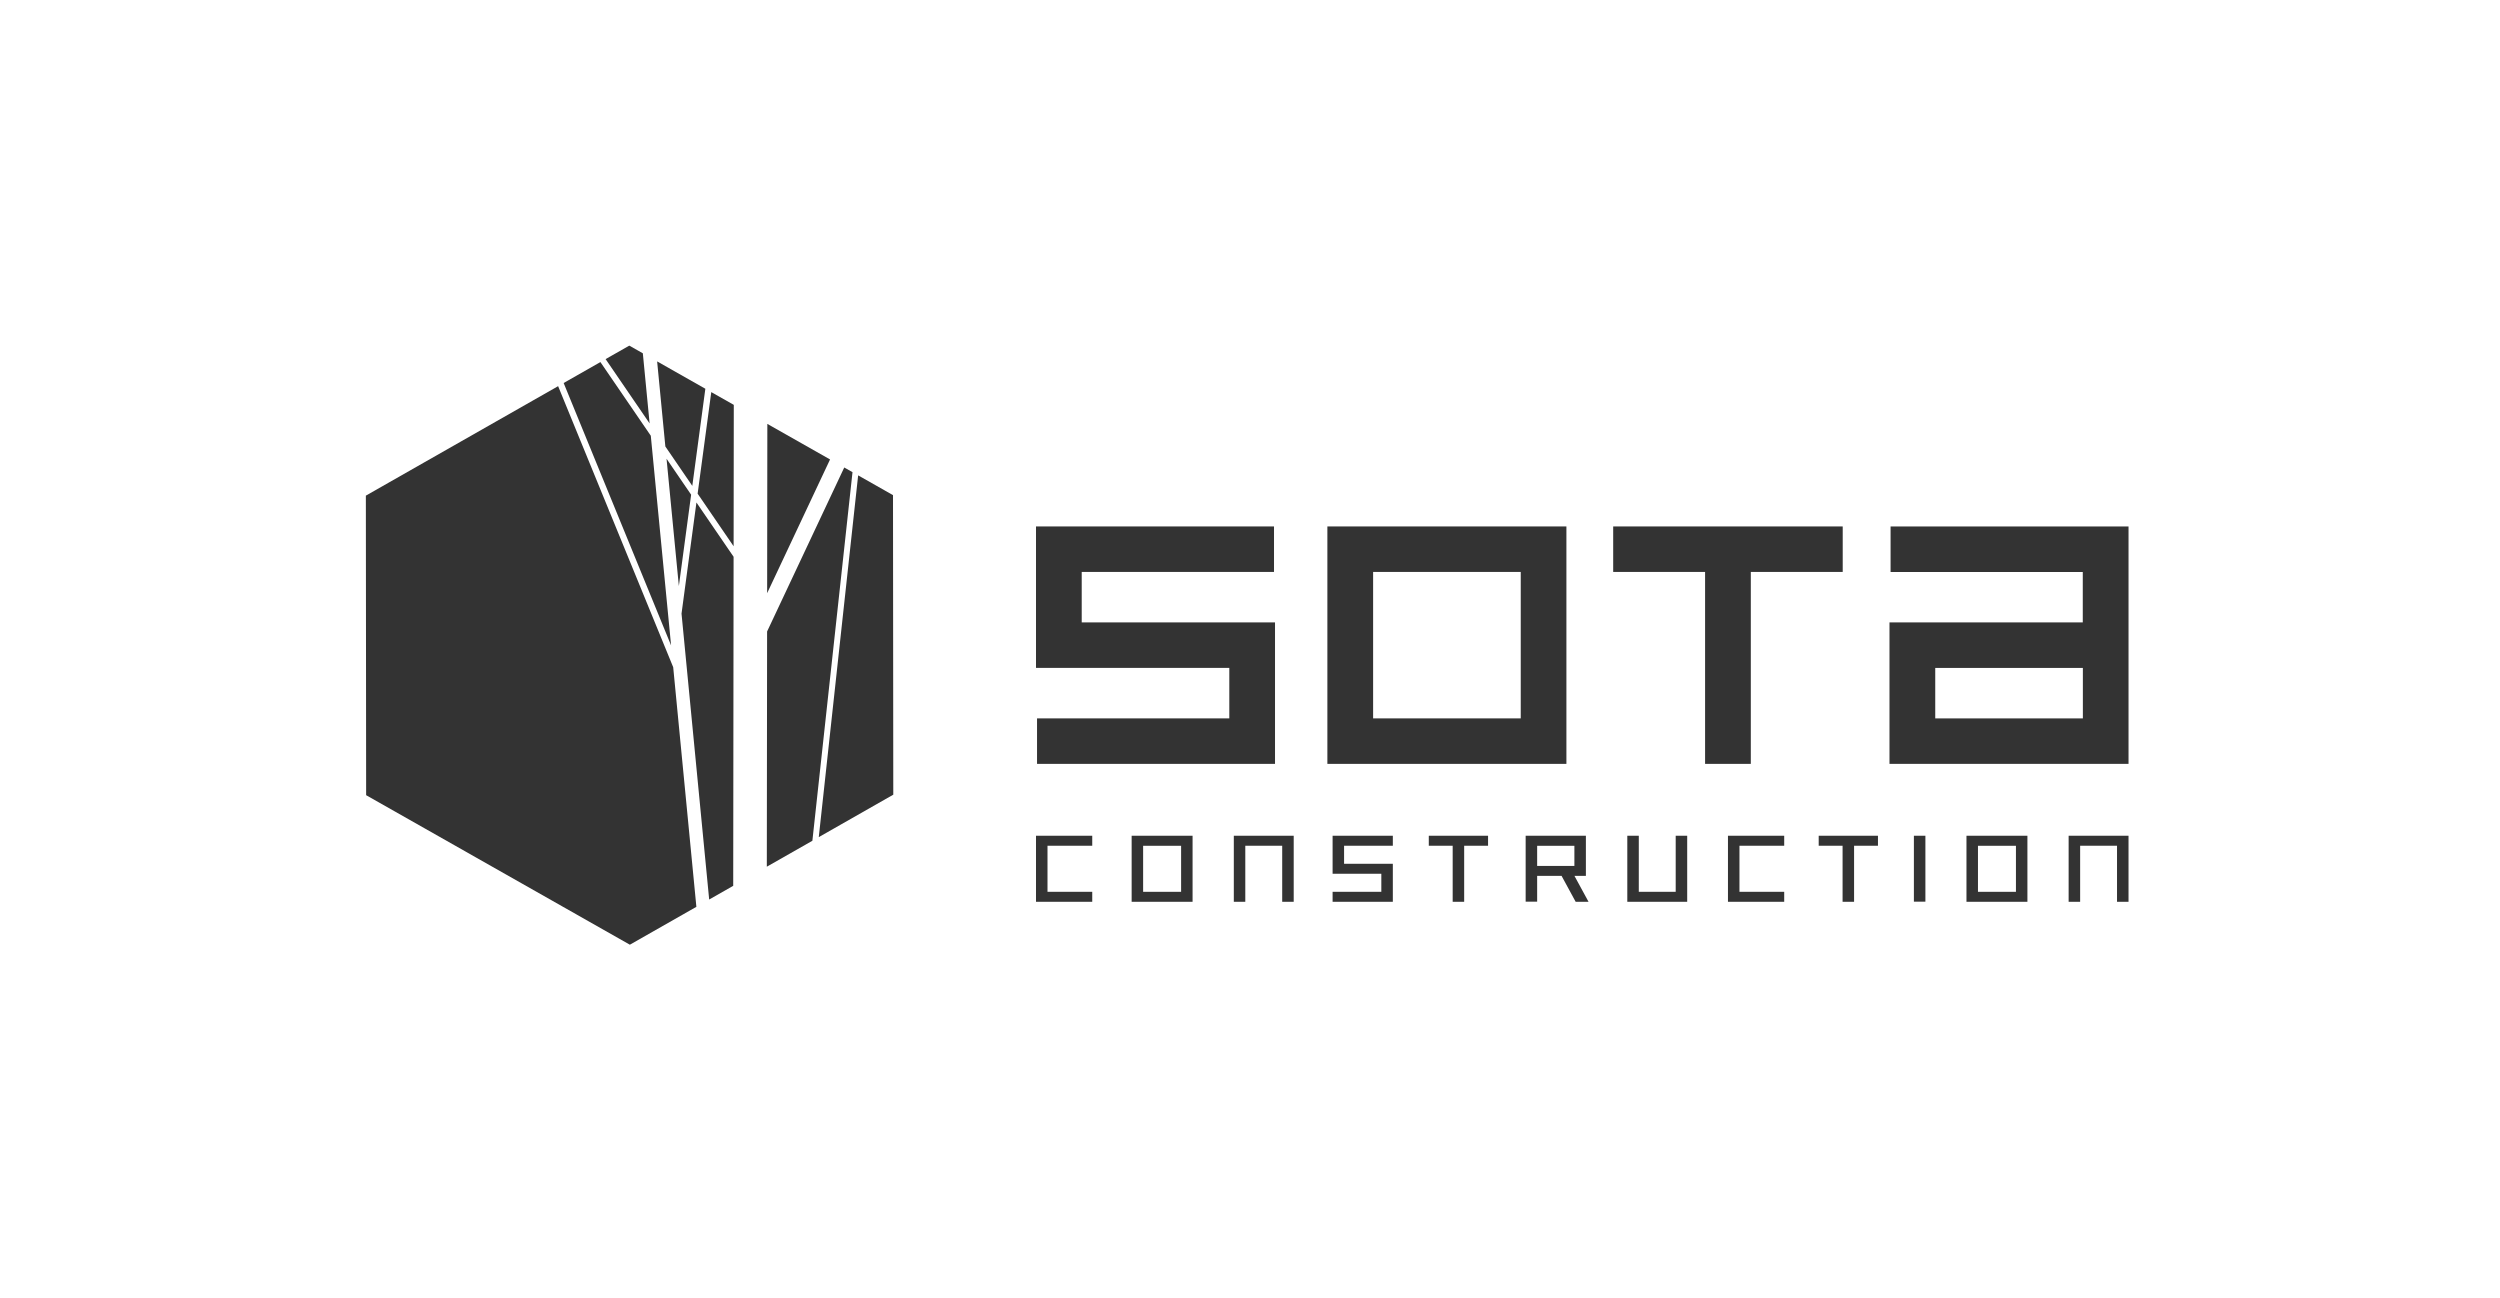 <svg width="287" height="149" viewBox="0 0 287 149" fill="none" xmlns="http://www.w3.org/2000/svg">
<g filter="url(#filter0_b)">
<path d="M0 0H287V144.129C287 146.338 285.209 148.129 283 148.129H4C1.791 148.129 0 146.338 0 144.129V0Z" fill="white"/>
</g>
<g clip-path="url(#clip0)">
<path d="M129.913 103.526H136.907V95.943H129.913V103.526ZM131.231 97.096H135.592V102.381H131.231V97.096Z" fill="#333333"/>
<path d="M118.933 103.526H125.39V102.379H120.253V97.091H125.39V95.943H118.933V103.526Z" fill="#333333"/>
<path d="M198.37 103.526H204.827V102.379H199.69V97.091H204.827V95.943H198.37V103.526Z" fill="#333333"/>
<path d="M141.642 103.526H142.96V97.091H147.197V103.526H148.517V95.943H141.642V103.526Z" fill="#333333"/>
<path d="M225.751 103.526H232.747V95.943H225.751V103.526ZM227.071 97.096H231.43V102.381H227.071V97.096Z" fill="#333333"/>
<path d="M237.479 95.943V103.526H238.8V97.091H243.034V103.526H244.354V95.943H237.479Z" fill="#333333"/>
<path d="M192.37 102.379H188.133V95.943H186.815V103.526H193.69V95.943H192.37V102.379Z" fill="#333333"/>
<path d="M152.982 100.307H158.577V102.379H152.982V103.526H159.897V99.162H154.3V97.091H159.897V95.943H152.982V100.307Z" fill="#333333"/>
<path d="M164.025 97.091H166.767V103.526H168.087V97.091H170.829V95.943H164.025V97.091Z" fill="#333333"/>
<path d="M208.786 97.091H211.528V103.526H212.848V97.091H215.59V95.943H208.786V97.091Z" fill="#333333"/>
<path d="M221.036 95.943H219.715V103.511H221.036V95.943Z" fill="#333333"/>
<path d="M182.06 100.549V95.943H175.145V103.511H176.465V100.549H179.268L180.886 103.526H182.364L180.745 100.549H182.06ZM176.465 97.096H180.74V99.409H176.465V97.096Z" fill="#333333"/>
<path d="M179.824 87.693H152.383V60.436H179.824V87.693ZM157.634 82.471H174.581V65.658H157.634V82.471Z" fill="#333333"/>
<path d="M146.372 87.693H119.052V82.471H141.124V76.674H118.933V60.436H146.256V65.658H124.181V71.452H146.372V87.693Z" fill="#333333"/>
<path d="M244.357 87.693H216.913V71.452H239.103V65.663H217.039V60.436H244.357V87.693ZM222.166 82.471H239.113V76.682H222.166V82.471Z" fill="#333333"/>
<path d="M211.543 60.436H185.194V65.658H195.744V87.693H200.993V65.658H211.543V60.436Z" fill="#333333"/>
<path d="M77.04 74.095L74.711 50.022L68.926 41.565L64.707 43.969L77.04 74.095Z" fill="#333333"/>
<path d="M76.383 51.255L79.476 55.78L80.974 44.628L75.439 41.489L76.383 51.255Z" fill="#333333"/>
<path d="M84.219 62.711L84.239 46.478L81.654 45.013L80.088 56.673L84.219 62.711Z" fill="#333333"/>
<path d="M79.951 57.685L78.239 70.445L81.413 103.265L84.173 101.694L84.216 63.919L79.951 57.685Z" fill="#333333"/>
<path d="M74.576 48.612L73.797 40.558L72.242 39.678L69.523 41.225L74.576 48.612Z" fill="#333333"/>
<path d="M79.342 56.792L76.519 52.664L77.933 67.279L79.342 56.792Z" fill="#333333"/>
<path d="M97.868 54.205L96.919 53.669L88.063 72.494L88.031 99.497L93.261 96.52L97.868 54.205Z" fill="#333333"/>
<path d="M98.515 54.572L93.995 96.102L102.549 91.229L102.517 56.842L98.515 54.572Z" fill="#333333"/>
<path d="M77.283 76.594L64.072 44.331L42 56.9L42.033 91.287L72.308 108.452L79.944 104.103L77.283 76.594Z" fill="#333333"/>
<path d="M88.068 68.097L95.29 52.745L88.091 48.663L88.068 68.097Z" fill="#333333"/>
</g>
<defs>
<filter id="filter0_b" x="-4" y="-4" width="295" height="156.129" filterUnits="userSpaceOnUse" color-interpolation-filters="sRGB">
<feFlood flood-opacity="0" result="BackgroundImageFix"/>
<feGaussianBlur in="BackgroundImage" stdDeviation="2"/>
<feComposite in2="SourceAlpha" operator="in" result="effect1_backgroundBlur"/>
<feBlend mode="normal" in="SourceGraphic" in2="effect1_backgroundBlur" result="shape"/>
</filter>
<clipPath id="clip0">
<rect width="202.355" height="68.774" fill="white" transform="translate(42 39.678)"/>
</clipPath>
</defs>
</svg>
